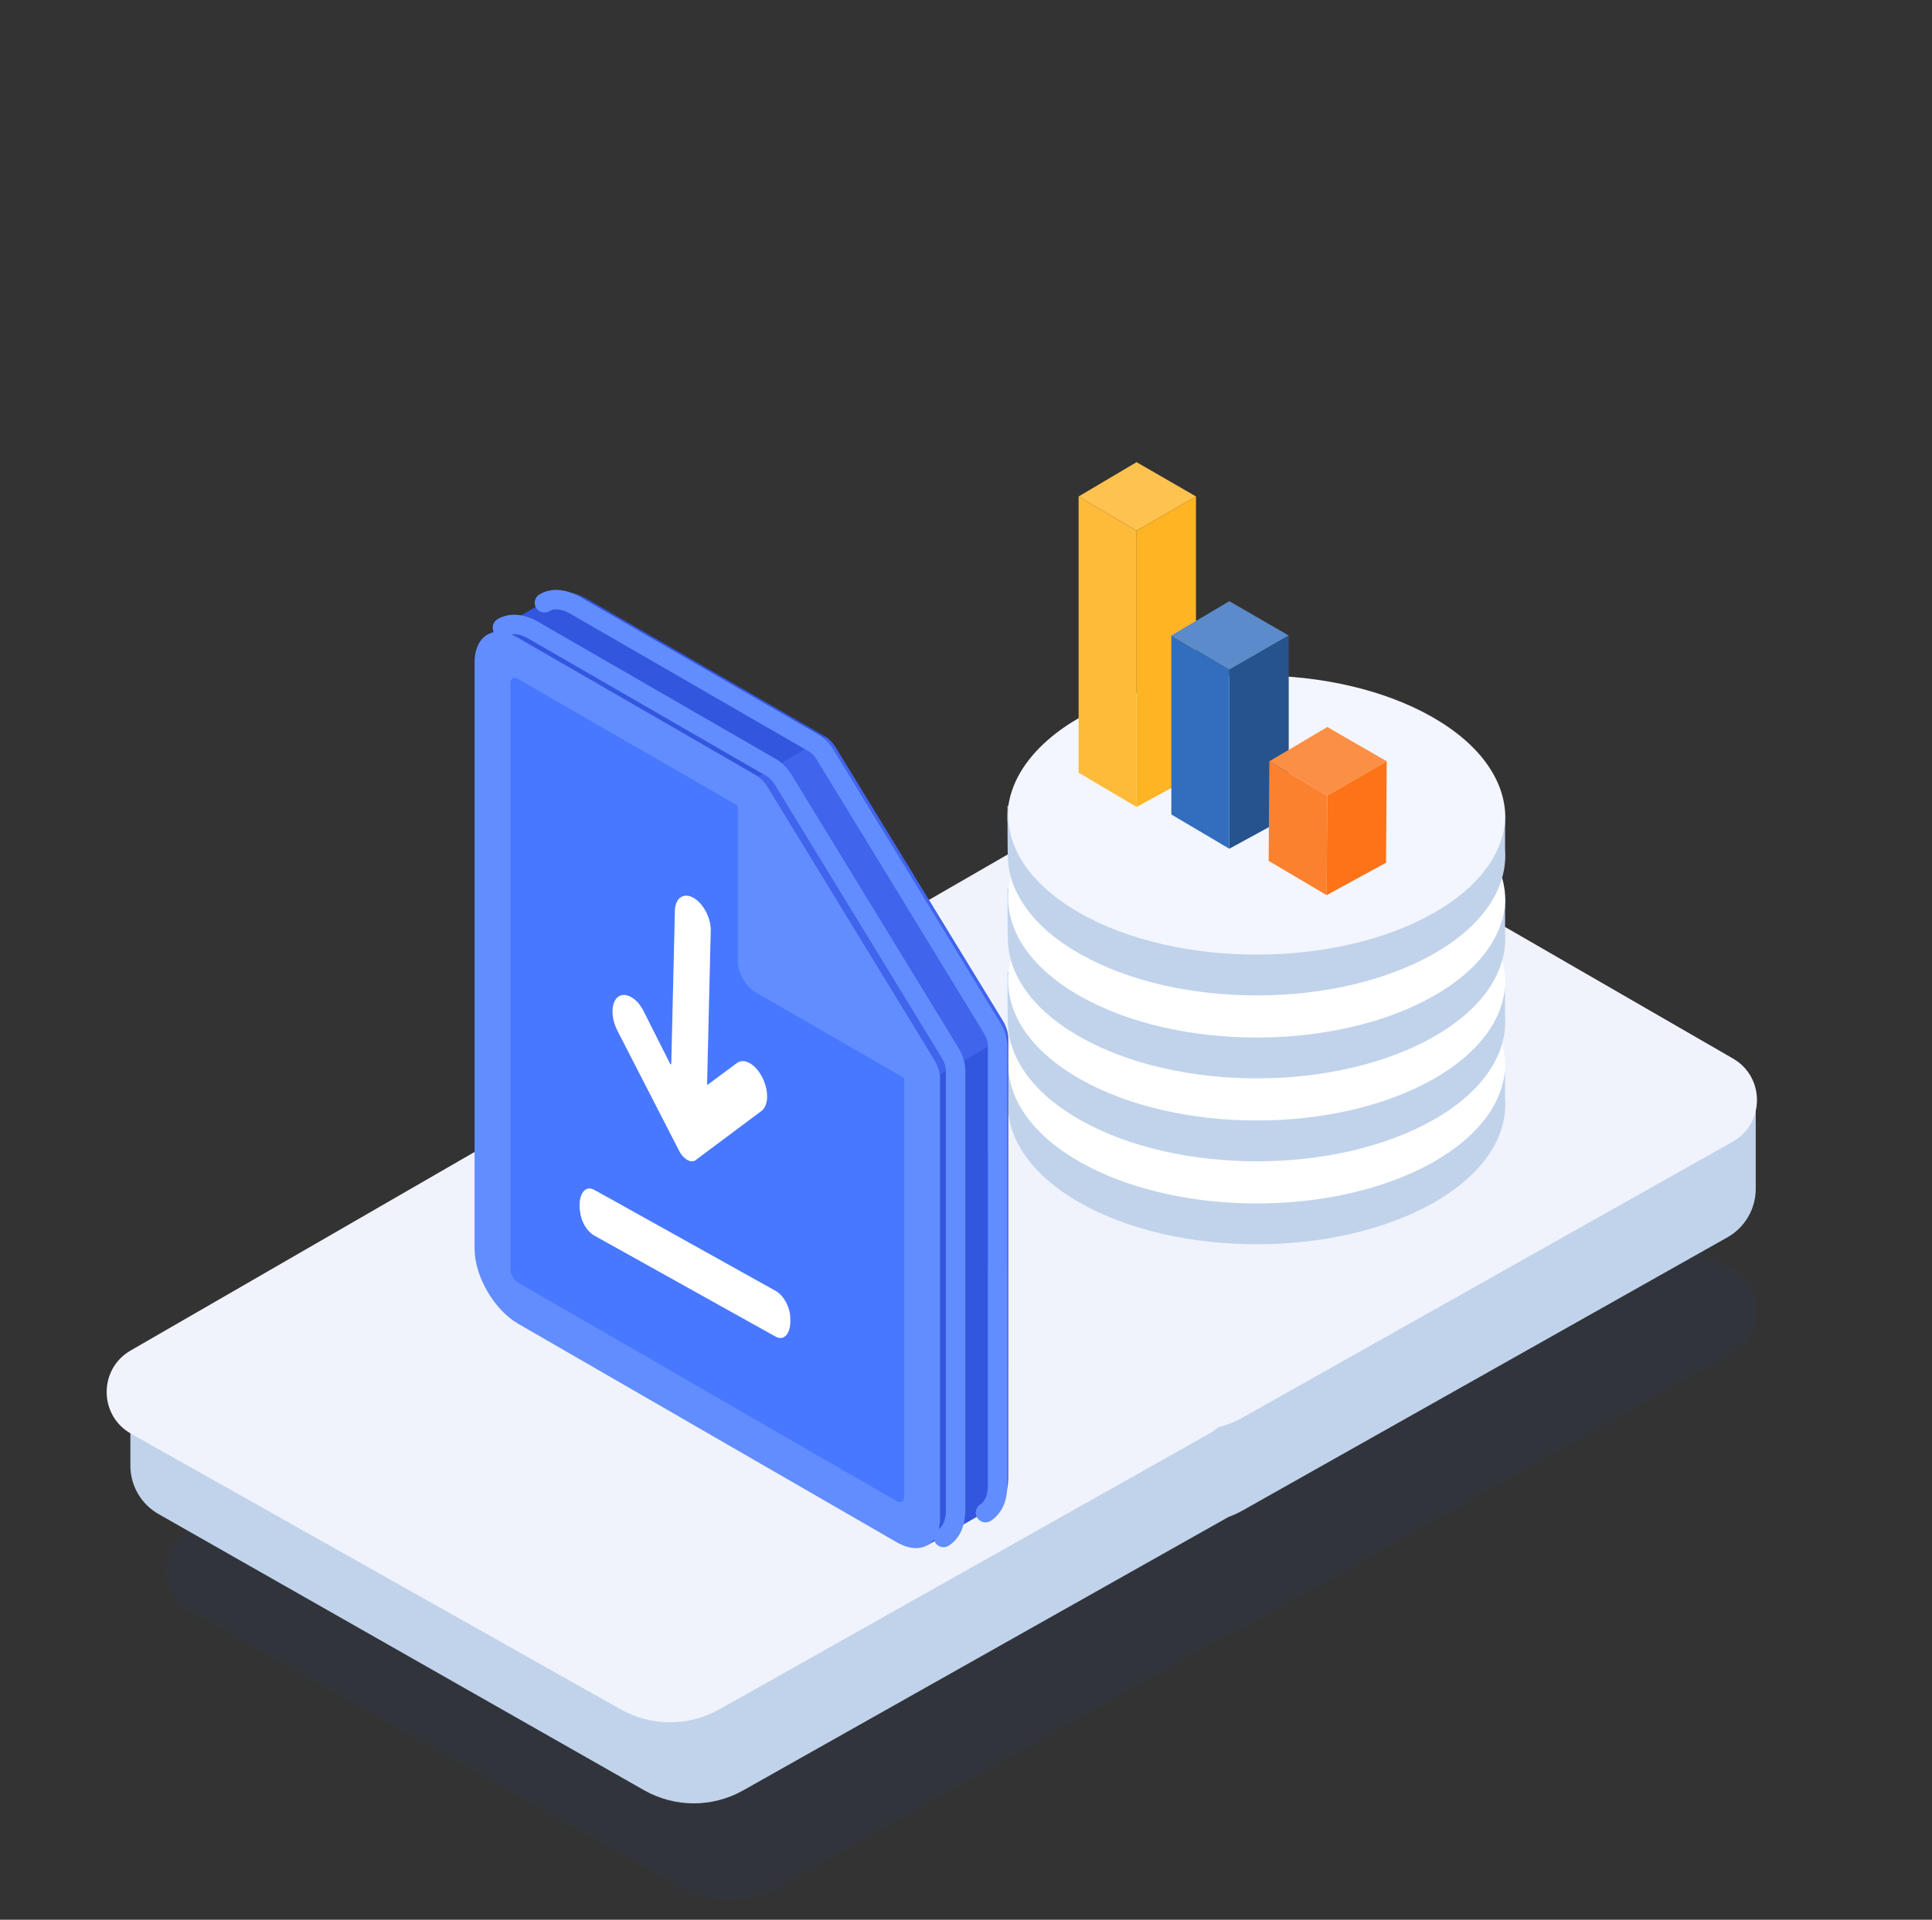 <svg width="163" height="162" viewBox="0 0 163 162" fill="none" xmlns="http://www.w3.org/2000/svg">
<rect x="0" y="0" width="163" height="162" fill="#333333" stroke="none"/>
<g opacity="0.3">
<path opacity="0.3" fill-rule="evenodd" clip-rule="evenodd" d="M60.49 104.064L96.461 83.296C99.084 81.782 102.316 81.782 104.939 83.296L146.211 107.124C148.924 108.69 148.901 112.612 146.172 114.149L104.859 137.409C104.338 137.702 103.793 137.937 103.234 138.112L65.691 159.248C63.109 160.702 59.955 160.702 57.373 159.248L16.06 135.989C13.33 134.452 13.309 130.53 16.022 128.964L57.293 105.136C58.293 104.559 59.381 104.201 60.49 104.064Z" fill="#26538E"/>
</g>
<path fill-rule="evenodd" clip-rule="evenodd" d="M53.168 92.868L96.461 73.339C99.085 71.824 102.316 71.824 104.939 73.339L148.129 93.712V100.321C148.129 102.018 147.215 103.582 145.737 104.416L104.86 127.451C104.461 127.675 104.049 127.865 103.627 128.02C103.608 128.032 103.589 128.043 103.569 128.054L62.691 151.089C60.11 152.543 56.956 152.543 54.373 151.089L13.376 127.766C11.906 126.931 11 125.371 11 123.682V116.506L53.168 97.485V92.868Z" fill="#C1D3EB"/>
<path fill-rule="evenodd" clip-rule="evenodd" d="M55.68 89.043L96.461 65.498C99.084 63.983 102.316 63.983 104.939 65.498L146.211 89.326C148.924 90.892 148.901 94.814 146.172 96.351L104.859 119.61C104.19 119.987 103.483 120.266 102.757 120.447C102.535 120.649 102.284 120.832 102.004 120.989L60.691 144.248C58.109 145.702 54.955 145.702 52.373 144.248L11.06 120.989C8.33 119.452 8.309 115.53 11.022 113.964L52.293 90.136C53.35 89.526 54.505 89.162 55.68 89.043Z" fill="#F0F3FC"/>
<path d="M91.151 81.514C82.95 86.201 82.95 93.799 91.151 98.486C99.352 103.172 112.648 103.172 120.849 98.486C129.05 93.799 129.05 86.201 120.849 81.514C112.648 76.829 99.352 76.829 91.151 81.514Z" fill="white"/>
<path d="M91.151 74.514C82.95 79.201 82.95 86.799 91.151 91.486C99.352 96.171 112.648 96.171 120.849 91.486C129.05 86.799 129.05 79.201 120.849 74.514C112.648 69.829 99.352 69.829 91.151 74.514Z" fill="white"/>
<path d="M91.151 67.514C82.95 72.201 82.95 79.799 91.151 84.486C99.352 89.171 112.648 89.171 120.849 84.486C129.05 79.799 129.05 72.201 120.849 67.514C112.648 62.828 99.352 62.828 91.151 67.514Z" fill="white"/>
<path d="M91.151 60.514C82.95 65.201 82.95 72.799 91.151 77.486C99.352 82.171 112.648 82.171 120.849 77.486C129.05 72.799 129.05 65.201 120.849 60.514C112.648 55.828 99.352 55.828 91.151 60.514Z" fill="#F3F6FE"/>
<path d="M85.094 89C84.738 92.264 86.753 95.597 91.182 98.091C99.382 102.709 112.675 102.709 120.875 98.091C124.745 95.912 126.763 93.092 126.98 90.238V92.665C127.224 95.86 125.205 99.099 120.875 101.537C112.675 106.154 99.382 106.154 91.182 101.537C87.082 99.228 85.032 96.201 85.032 93.175C85 93.175 85 89 85 89H85.094Z" fill="#C1D3EB"/>
<path d="M85.094 82C84.738 85.264 86.753 88.597 91.182 91.091C99.382 95.709 112.675 95.709 120.875 91.091C124.745 88.912 126.763 86.092 126.98 83.238V85.665C127.224 88.86 125.205 92.099 120.875 94.537C112.675 99.154 99.382 99.154 91.182 94.537C87.082 92.228 85.032 89.201 85.032 86.175C85 86.175 85 82 85 82H85.094Z" fill="#C1D3EB"/>
<path d="M85.094 75C84.738 78.264 86.753 81.597 91.182 84.091C99.382 88.709 112.675 88.709 120.875 84.091C124.745 81.912 126.763 79.092 126.98 76.238V78.665C127.224 81.86 125.205 85.099 120.875 87.537C112.675 92.154 99.382 92.154 91.182 87.537C87.082 85.228 85.032 82.201 85.032 79.175C85 79.175 85 75 85 75H85.094Z" fill="#C1D3EB"/>
<path d="M85.094 68C84.738 71.264 86.753 74.597 91.182 77.091C99.382 81.709 112.675 81.709 120.875 77.091C124.745 74.912 126.763 72.092 126.98 69.238V71.665C127.224 74.86 125.205 78.099 120.875 80.537C112.675 85.154 99.382 85.154 91.182 80.537C87.082 78.228 85.032 75.201 85.032 72.175C85 72.175 85 68 85 68H85.094Z" fill="#C1D3EB"/>
<path d="M84.583 86.113L82.048 81.966L73.376 67.773L70.538 63.127C70.253 62.661 69.885 62.292 69.514 62.077L49.467 50.503C48.435 49.907 47.501 49.859 46.834 50.262C46.191 50.65 42.787 52.6 41.1 53.598L78.258 130.39C79.87 129.455 83.376 127.458 84.044 127.046C84.678 126.655 85.068 125.852 85.068 124.721L85.069 87.668C85.068 87.193 84.899 86.63 84.583 86.113Z" fill="#3356DF"/>
<path d="M77.546 91.685L85.046 87.357C84.99 86.957 84.834 86.521 84.584 86.113L82.05 81.966L73.377 67.772L70.54 63.127C70.3 62.736 70.003 62.414 69.694 62.194L62.027 66.643L77.546 91.685Z" fill="#4064EC"/>
<path d="M83.144 127.647C83.778 127.256 84.168 126.453 84.168 125.323L84.169 88.269C84.168 87.794 83.999 87.232 83.683 86.715L81.148 82.567L72.476 68.374L69.638 63.729C69.353 63.263 68.985 62.893 68.613 62.678L48.566 51.104C47.535 50.508 46.601 50.46 45.934 50.864" stroke="#628DFF" stroke-width="1.64" stroke-linecap="round" stroke-linejoin="round"/>
<path d="M79.599 129.741C80.234 129.35 80.623 128.547 80.623 127.417L80.624 90.363C80.623 89.888 80.454 89.326 80.138 88.809L77.603 84.661L68.931 70.468L66.093 65.823C65.808 65.356 65.44 64.987 65.069 64.772L45.022 53.198C43.99 52.602 43.056 52.554 42.389 52.958" stroke="#628DFF" stroke-width="1.64" stroke-linecap="round" stroke-linejoin="round"/>
<path d="M78.826 89.437L76.292 85.289L67.62 71.096L64.782 66.451C64.496 65.985 64.129 65.615 63.757 65.401L43.71 53.826C41.685 52.657 40.039 53.596 40.039 55.919V105.37C40.039 107.693 41.686 110.533 43.71 111.702L75.641 130.137C77.665 131.305 79.312 130.367 79.312 128.044L79.312 90.992C79.312 90.516 79.142 89.954 78.826 89.437Z" fill="#628DFF"/>
<path d="M76.293 126.3C76.293 126.712 76 126.878 75.642 126.671L43.711 108.236C43.352 108.029 43.06 107.525 43.06 107.113V57.663C43.06 57.25 43.352 57.084 43.711 57.291L62.248 67.994V81.137C62.248 82.094 62.924 83.26 63.758 83.742L76.293 90.979V126.3Z" fill="#4778FF"/>
<path d="M57.84 104.697L65.507 108.97C66.162 109.383 66.667 110.354 66.674 111.214C66.765 112.451 66.209 113.19 65.469 112.81L50.105 104.247C49.52 103.905 49.036 103.087 48.945 102.286C48.717 100.905 49.306 99.952 50.128 100.404C51.304 101.049 52.479 101.709 53.655 102.364L57.841 104.697" fill="white"/>
<path d="M56.633 89.793L56.937 76.969C56.916 75.869 57.578 75.307 58.414 75.713C59.251 76.119 59.945 77.34 59.966 78.439C59.967 78.505 59.966 78.569 59.962 78.632C59.873 82.576 59.78 86.517 59.681 90.456L59.656 91.547C59.713 91.516 59.751 91.503 59.783 91.479C60.579 90.89 61.374 90.299 62.168 89.708C62.62 89.362 63.305 89.576 63.872 90.241C64.65 91.18 64.948 92.59 64.537 93.391C64.456 93.548 64.352 93.674 64.227 93.764C62.406 95.124 60.585 96.482 58.765 97.841C58.408 98.194 57.784 97.93 57.371 97.252C57.316 97.162 57.266 97.066 57.223 96.968C55.513 93.643 53.804 90.318 52.097 86.992C51.654 86.133 51.549 85.161 51.831 84.536C52.105 83.914 52.722 83.784 53.365 84.211C53.724 84.444 54.056 84.839 54.294 85.316C55.047 86.816 55.802 88.313 56.56 89.81L56.633 89.791" fill="white"/>
<path d="M100.905 41.895L95.891 39L91 41.895L95.891 44.79L100.905 41.895Z" fill="#FEC34F"/>
<path d="M100.903 41.895V65.359L95.889 68.097V44.79L100.903 41.895Z" fill="#FEB423"/>
<path d="M91 41.895V65.203L95.891 68.097V44.79L91 41.895Z" fill="#FEBB39"/>
<path d="M108.729 53.628L103.715 50.733L98.824 53.628L103.715 56.522L108.729 53.628Z" fill="#5B8BCA"/>
<path d="M108.727 53.628V68.886L103.713 71.624V56.522L108.727 53.628Z" fill="#26538E"/>
<path d="M98.824 53.628V68.729L103.715 71.624V56.522L98.824 53.628Z" fill="#326EBD"/>
<path d="M116.999 64.243L111.985 61.348L107.094 64.243L111.985 67.138L116.999 64.243Z" fill="#FC8F46"/>
<path d="M116.995 64.243L116.938 72.802L111.924 75.54L111.982 67.138L116.995 64.243Z" fill="#FC7318"/>
<path d="M107.093 64.243L107.035 72.645L111.926 75.54L111.984 67.138L107.093 64.243Z" fill="#FC812F"/>
</svg>
